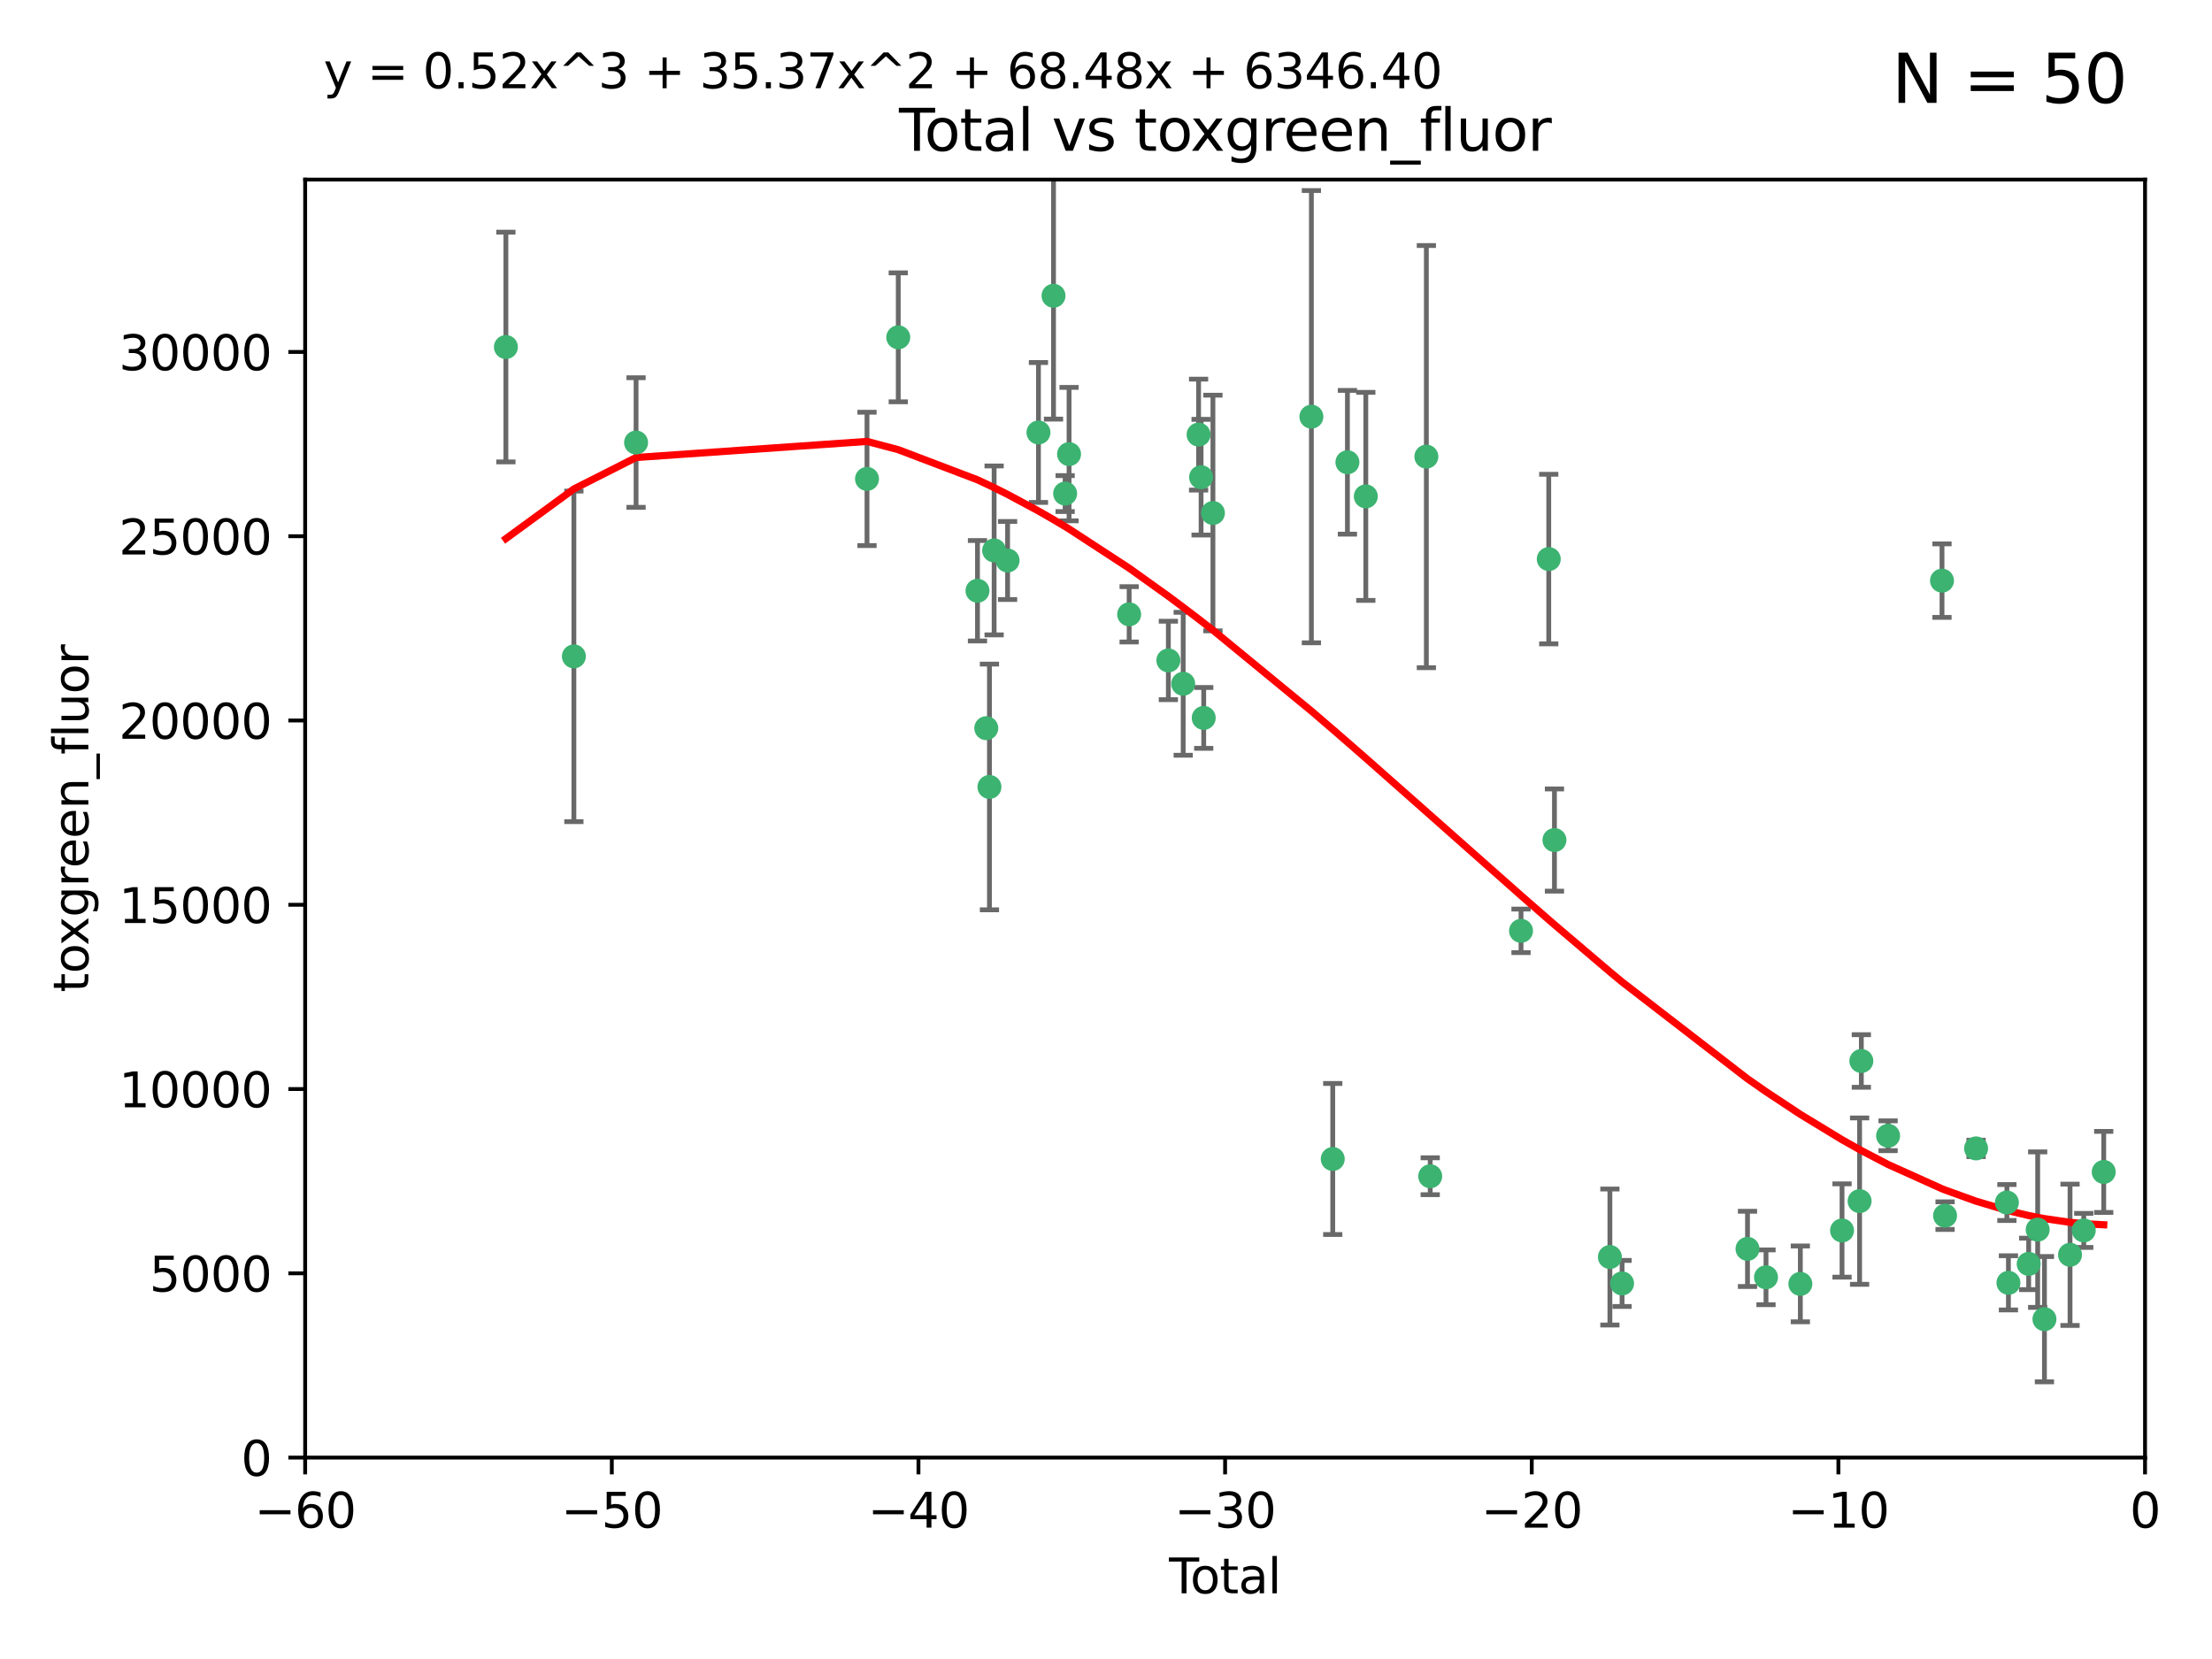 <?xml version="1.0" encoding="utf-8" standalone="no"?>
<!DOCTYPE svg PUBLIC "-//W3C//DTD SVG 1.1//EN"
  "http://www.w3.org/Graphics/SVG/1.1/DTD/svg11.dtd">
<svg xmlns:xlink="http://www.w3.org/1999/xlink" width="460.8pt" height="345.6pt" viewBox="0 0 460.8 345.6" xmlns="http://www.w3.org/2000/svg" version="1.1">
 <defs>
  <style type="text/css">*{stroke-linejoin: round; stroke-linecap: butt}</style>
 </defs>
 <g id="figure_1">
  <g id="patch_1">
   <path d="M 0 345.6 
L 460.8 345.6 
L 460.8 0 
L 0 0 
z
" style="fill: #ffffff"/>
  </g>
  <g id="axes_1">
   <g id="patch_2">
    <path d="M 63.571 303.64 
L 446.85 303.64 
L 446.85 37.411 
L 63.571 37.411 
z
" style="fill: #ffffff"/>
   </g>
   <g id="PathCollection_1">
    <defs>
     <path id="ma240c7171f" d="M 0 1.118 
C 0.297 1.118 0.581 1 0.791 0.791 
C 1 0.581 1.118 0.297 1.118 0 
C 1.118 -0.297 1 -0.581 0.791 -0.791 
C 0.581 -1 0.297 -1.118 0 -1.118 
C -0.297 -1.118 -0.581 -1 -0.791 -0.791 
C -1 -0.581 -1.118 -0.297 -1.118 0 
C -1.118 0.297 -1 0.581 -0.791 0.791 
C -0.581 1 -0.297 1.118 0 1.118 
z
" style="stroke: #3cb371"/>
    </defs>
    <g clip-path="url(#pf21a707fc8)">
     <use xlink:href="#ma240c7171f" x="105.387" y="72.294" style="fill: #3cb371; stroke: #3cb371"/>
     <use xlink:href="#ma240c7171f" x="119.551" y="136.733" style="fill: #3cb371; stroke: #3cb371"/>
     <use xlink:href="#ma240c7171f" x="132.505" y="92.187" style="fill: #3cb371; stroke: #3cb371"/>
     <use xlink:href="#ma240c7171f" x="180.613" y="99.763" style="fill: #3cb371; stroke: #3cb371"/>
     <use xlink:href="#ma240c7171f" x="187.124" y="70.271" style="fill: #3cb371; stroke: #3cb371"/>
     <use xlink:href="#ma240c7171f" x="203.628" y="123.063" style="fill: #3cb371; stroke: #3cb371"/>
     <use xlink:href="#ma240c7171f" x="205.457" y="151.693" style="fill: #3cb371; stroke: #3cb371"/>
     <use xlink:href="#ma240c7171f" x="206.12" y="163.936" style="fill: #3cb371; stroke: #3cb371"/>
     <use xlink:href="#ma240c7171f" x="207.094" y="114.664" style="fill: #3cb371; stroke: #3cb371"/>
     <use xlink:href="#ma240c7171f" x="209.899" y="116.762" style="fill: #3cb371; stroke: #3cb371"/>
     <use xlink:href="#ma240c7171f" x="216.33" y="90.091" style="fill: #3cb371; stroke: #3cb371"/>
     <use xlink:href="#ma240c7171f" x="219.467" y="61.614" style="fill: #3cb371; stroke: #3cb371"/>
     <use xlink:href="#ma240c7171f" x="221.886" y="102.821" style="fill: #3cb371; stroke: #3cb371"/>
     <use xlink:href="#ma240c7171f" x="222.705" y="94.6" style="fill: #3cb371; stroke: #3cb371"/>
     <use xlink:href="#ma240c7171f" x="235.222" y="127.973" style="fill: #3cb371; stroke: #3cb371"/>
     <use xlink:href="#ma240c7171f" x="243.389" y="137.58" style="fill: #3cb371; stroke: #3cb371"/>
     <use xlink:href="#ma240c7171f" x="246.481" y="142.442" style="fill: #3cb371; stroke: #3cb371"/>
     <use xlink:href="#ma240c7171f" x="249.689" y="90.534" style="fill: #3cb371; stroke: #3cb371"/>
     <use xlink:href="#ma240c7171f" x="250.209" y="99.407" style="fill: #3cb371; stroke: #3cb371"/>
     <use xlink:href="#ma240c7171f" x="250.755" y="149.553" style="fill: #3cb371; stroke: #3cb371"/>
     <use xlink:href="#ma240c7171f" x="252.675" y="106.867" style="fill: #3cb371; stroke: #3cb371"/>
     <use xlink:href="#ma240c7171f" x="273.187" y="86.8" style="fill: #3cb371; stroke: #3cb371"/>
     <use xlink:href="#ma240c7171f" x="277.635" y="241.437" style="fill: #3cb371; stroke: #3cb371"/>
     <use xlink:href="#ma240c7171f" x="280.693" y="96.298" style="fill: #3cb371; stroke: #3cb371"/>
     <use xlink:href="#ma240c7171f" x="284.523" y="103.401" style="fill: #3cb371; stroke: #3cb371"/>
     <use xlink:href="#ma240c7171f" x="297.137" y="95.121" style="fill: #3cb371; stroke: #3cb371"/>
     <use xlink:href="#ma240c7171f" x="297.94" y="245.034" style="fill: #3cb371; stroke: #3cb371"/>
     <use xlink:href="#ma240c7171f" x="316.858" y="193.912" style="fill: #3cb371; stroke: #3cb371"/>
     <use xlink:href="#ma240c7171f" x="322.634" y="116.464" style="fill: #3cb371; stroke: #3cb371"/>
     <use xlink:href="#ma240c7171f" x="323.821" y="174.998" style="fill: #3cb371; stroke: #3cb371"/>
     <use xlink:href="#ma240c7171f" x="335.371" y="261.86" style="fill: #3cb371; stroke: #3cb371"/>
     <use xlink:href="#ma240c7171f" x="337.906" y="267.365" style="fill: #3cb371; stroke: #3cb371"/>
     <use xlink:href="#ma240c7171f" x="364.037" y="260.163" style="fill: #3cb371; stroke: #3cb371"/>
     <use xlink:href="#ma240c7171f" x="367.891" y="266.086" style="fill: #3cb371; stroke: #3cb371"/>
     <use xlink:href="#ma240c7171f" x="375.045" y="267.457" style="fill: #3cb371; stroke: #3cb371"/>
     <use xlink:href="#ma240c7171f" x="383.73" y="256.331" style="fill: #3cb371; stroke: #3cb371"/>
     <use xlink:href="#ma240c7171f" x="387.387" y="250.216" style="fill: #3cb371; stroke: #3cb371"/>
     <use xlink:href="#ma240c7171f" x="387.751" y="221.023" style="fill: #3cb371; stroke: #3cb371"/>
     <use xlink:href="#ma240c7171f" x="393.325" y="236.599" style="fill: #3cb371; stroke: #3cb371"/>
     <use xlink:href="#ma240c7171f" x="404.555" y="120.958" style="fill: #3cb371; stroke: #3cb371"/>
     <use xlink:href="#ma240c7171f" x="405.193" y="253.241" style="fill: #3cb371; stroke: #3cb371"/>
     <use xlink:href="#ma240c7171f" x="411.653" y="239.234" style="fill: #3cb371; stroke: #3cb371"/>
     <use xlink:href="#ma240c7171f" x="418.073" y="250.509" style="fill: #3cb371; stroke: #3cb371"/>
     <use xlink:href="#ma240c7171f" x="418.393" y="267.238" style="fill: #3cb371; stroke: #3cb371"/>
     <use xlink:href="#ma240c7171f" x="422.61" y="263.294" style="fill: #3cb371; stroke: #3cb371"/>
     <use xlink:href="#ma240c7171f" x="424.486" y="256.155" style="fill: #3cb371; stroke: #3cb371"/>
     <use xlink:href="#ma240c7171f" x="425.895" y="274.808" style="fill: #3cb371; stroke: #3cb371"/>
     <use xlink:href="#ma240c7171f" x="431.226" y="261.393" style="fill: #3cb371; stroke: #3cb371"/>
     <use xlink:href="#ma240c7171f" x="434.085" y="256.316" style="fill: #3cb371; stroke: #3cb371"/>
     <use xlink:href="#ma240c7171f" x="438.245" y="244.135" style="fill: #3cb371; stroke: #3cb371"/>
    </g>
   </g>
   <g id="matplotlib.axis_1">
    <g id="xtick_1">
     <g id="line2d_1">
      <defs>
       <path id="m9dbf750924" d="M 0 0 
L 0 3.5 
" style="stroke: #000000; stroke-width: 0.8"/>
      </defs>
      <g>
       <use xlink:href="#m9dbf750924" x="63.571" y="303.64" style="stroke: #000000; stroke-width: 0.8"/>
      </g>
     </g>
     <g id="text_1">
      <!-- −60 -->
      <g transform="translate(53.019 318.238)scale(0.1 -0.1)">
       <defs>
        <path id="DejaVuSans-2212" d="M 678 2272 
L 4684 2272 
L 4684 1741 
L 678 1741 
L 678 2272 
z
" transform="scale(0.016)"/>
        <path id="DejaVuSans-36" d="M 2113 2584 
Q 1688 2584 1439 2293 
Q 1191 2003 1191 1497 
Q 1191 994 1439 701 
Q 1688 409 2113 409 
Q 2538 409 2786 701 
Q 3034 994 3034 1497 
Q 3034 2003 2786 2293 
Q 2538 2584 2113 2584 
z
M 3366 4563 
L 3366 3988 
Q 3128 4100 2886 4159 
Q 2644 4219 2406 4219 
Q 1781 4219 1451 3797 
Q 1122 3375 1075 2522 
Q 1259 2794 1537 2939 
Q 1816 3084 2150 3084 
Q 2853 3084 3261 2657 
Q 3669 2231 3669 1497 
Q 3669 778 3244 343 
Q 2819 -91 2113 -91 
Q 1303 -91 875 529 
Q 447 1150 447 2328 
Q 447 3434 972 4092 
Q 1497 4750 2381 4750 
Q 2619 4750 2861 4703 
Q 3103 4656 3366 4563 
z
" transform="scale(0.016)"/>
        <path id="DejaVuSans-30" d="M 2034 4250 
Q 1547 4250 1301 3770 
Q 1056 3291 1056 2328 
Q 1056 1369 1301 889 
Q 1547 409 2034 409 
Q 2525 409 2770 889 
Q 3016 1369 3016 2328 
Q 3016 3291 2770 3770 
Q 2525 4250 2034 4250 
z
M 2034 4750 
Q 2819 4750 3233 4129 
Q 3647 3509 3647 2328 
Q 3647 1150 3233 529 
Q 2819 -91 2034 -91 
Q 1250 -91 836 529 
Q 422 1150 422 2328 
Q 422 3509 836 4129 
Q 1250 4750 2034 4750 
z
" transform="scale(0.016)"/>
       </defs>
       <use xlink:href="#DejaVuSans-2212"/>
       <use xlink:href="#DejaVuSans-36" x="83.789"/>
       <use xlink:href="#DejaVuSans-30" x="147.412"/>
      </g>
     </g>
    </g>
    <g id="xtick_2">
     <g id="line2d_2">
      <g>
       <use xlink:href="#m9dbf750924" x="127.451" y="303.64" style="stroke: #000000; stroke-width: 0.8"/>
      </g>
     </g>
     <g id="text_2">
      <!-- −50 -->
      <g transform="translate(116.899 318.238)scale(0.1 -0.1)">
       <defs>
        <path id="DejaVuSans-35" d="M 691 4666 
L 3169 4666 
L 3169 4134 
L 1269 4134 
L 1269 2991 
Q 1406 3038 1543 3061 
Q 1681 3084 1819 3084 
Q 2600 3084 3056 2656 
Q 3513 2228 3513 1497 
Q 3513 744 3044 326 
Q 2575 -91 1722 -91 
Q 1428 -91 1123 -41 
Q 819 9 494 109 
L 494 744 
Q 775 591 1075 516 
Q 1375 441 1709 441 
Q 2250 441 2565 725 
Q 2881 1009 2881 1497 
Q 2881 1984 2565 2268 
Q 2250 2553 1709 2553 
Q 1456 2553 1204 2497 
Q 953 2441 691 2322 
L 691 4666 
z
" transform="scale(0.016)"/>
       </defs>
       <use xlink:href="#DejaVuSans-2212"/>
       <use xlink:href="#DejaVuSans-35" x="83.789"/>
       <use xlink:href="#DejaVuSans-30" x="147.412"/>
      </g>
     </g>
    </g>
    <g id="xtick_3">
     <g id="line2d_3">
      <g>
       <use xlink:href="#m9dbf750924" x="191.331" y="303.64" style="stroke: #000000; stroke-width: 0.8"/>
      </g>
     </g>
     <g id="text_3">
      <!-- −40 -->
      <g transform="translate(180.778 318.238)scale(0.1 -0.1)">
       <defs>
        <path id="DejaVuSans-34" d="M 2419 4116 
L 825 1625 
L 2419 1625 
L 2419 4116 
z
M 2253 4666 
L 3047 4666 
L 3047 1625 
L 3713 1625 
L 3713 1100 
L 3047 1100 
L 3047 0 
L 2419 0 
L 2419 1100 
L 313 1100 
L 313 1709 
L 2253 4666 
z
" transform="scale(0.016)"/>
       </defs>
       <use xlink:href="#DejaVuSans-2212"/>
       <use xlink:href="#DejaVuSans-34" x="83.789"/>
       <use xlink:href="#DejaVuSans-30" x="147.412"/>
      </g>
     </g>
    </g>
    <g id="xtick_4">
     <g id="line2d_4">
      <g>
       <use xlink:href="#m9dbf750924" x="255.211" y="303.64" style="stroke: #000000; stroke-width: 0.8"/>
      </g>
     </g>
     <g id="text_4">
      <!-- −30 -->
      <g transform="translate(244.658 318.238)scale(0.1 -0.1)">
       <defs>
        <path id="DejaVuSans-33" d="M 2597 2516 
Q 3050 2419 3304 2112 
Q 3559 1806 3559 1356 
Q 3559 666 3084 287 
Q 2609 -91 1734 -91 
Q 1441 -91 1130 -33 
Q 819 25 488 141 
L 488 750 
Q 750 597 1062 519 
Q 1375 441 1716 441 
Q 2309 441 2620 675 
Q 2931 909 2931 1356 
Q 2931 1769 2642 2001 
Q 2353 2234 1838 2234 
L 1294 2234 
L 1294 2753 
L 1863 2753 
Q 2328 2753 2575 2939 
Q 2822 3125 2822 3475 
Q 2822 3834 2567 4026 
Q 2313 4219 1838 4219 
Q 1578 4219 1281 4162 
Q 984 4106 628 3988 
L 628 4550 
Q 988 4650 1302 4700 
Q 1616 4750 1894 4750 
Q 2613 4750 3031 4423 
Q 3450 4097 3450 3541 
Q 3450 3153 3228 2886 
Q 3006 2619 2597 2516 
z
" transform="scale(0.016)"/>
       </defs>
       <use xlink:href="#DejaVuSans-2212"/>
       <use xlink:href="#DejaVuSans-33" x="83.789"/>
       <use xlink:href="#DejaVuSans-30" x="147.412"/>
      </g>
     </g>
    </g>
    <g id="xtick_5">
     <g id="line2d_5">
      <g>
       <use xlink:href="#m9dbf750924" x="319.09" y="303.64" style="stroke: #000000; stroke-width: 0.8"/>
      </g>
     </g>
     <g id="text_5">
      <!-- −20 -->
      <g transform="translate(308.538 318.238)scale(0.1 -0.1)">
       <defs>
        <path id="DejaVuSans-32" d="M 1228 531 
L 3431 531 
L 3431 0 
L 469 0 
L 469 531 
Q 828 903 1448 1529 
Q 2069 2156 2228 2338 
Q 2531 2678 2651 2914 
Q 2772 3150 2772 3378 
Q 2772 3750 2511 3984 
Q 2250 4219 1831 4219 
Q 1534 4219 1204 4116 
Q 875 4013 500 3803 
L 500 4441 
Q 881 4594 1212 4672 
Q 1544 4750 1819 4750 
Q 2544 4750 2975 4387 
Q 3406 4025 3406 3419 
Q 3406 3131 3298 2873 
Q 3191 2616 2906 2266 
Q 2828 2175 2409 1742 
Q 1991 1309 1228 531 
z
" transform="scale(0.016)"/>
       </defs>
       <use xlink:href="#DejaVuSans-2212"/>
       <use xlink:href="#DejaVuSans-32" x="83.789"/>
       <use xlink:href="#DejaVuSans-30" x="147.412"/>
      </g>
     </g>
    </g>
    <g id="xtick_6">
     <g id="line2d_6">
      <g>
       <use xlink:href="#m9dbf750924" x="382.97" y="303.64" style="stroke: #000000; stroke-width: 0.8"/>
      </g>
     </g>
     <g id="text_6">
      <!-- −10 -->
      <g transform="translate(372.418 318.238)scale(0.1 -0.1)">
       <defs>
        <path id="DejaVuSans-31" d="M 794 531 
L 1825 531 
L 1825 4091 
L 703 3866 
L 703 4441 
L 1819 4666 
L 2450 4666 
L 2450 531 
L 3481 531 
L 3481 0 
L 794 0 
L 794 531 
z
" transform="scale(0.016)"/>
       </defs>
       <use xlink:href="#DejaVuSans-2212"/>
       <use xlink:href="#DejaVuSans-31" x="83.789"/>
       <use xlink:href="#DejaVuSans-30" x="147.412"/>
      </g>
     </g>
    </g>
    <g id="xtick_7">
     <g id="line2d_7">
      <g>
       <use xlink:href="#m9dbf750924" x="446.85" y="303.64" style="stroke: #000000; stroke-width: 0.8"/>
      </g>
     </g>
     <g id="text_7">
      <!-- 0 -->
      <g transform="translate(443.669 318.238)scale(0.1 -0.1)">
       <use xlink:href="#DejaVuSans-30"/>
      </g>
     </g>
    </g>
    <g id="text_8">
     <!-- Total -->
     <g transform="translate(243.534 331.917)scale(0.1 -0.1)">
      <defs>
       <path id="DejaVuSans-54" d="M -19 4666 
L 3928 4666 
L 3928 4134 
L 2272 4134 
L 2272 0 
L 1638 0 
L 1638 4134 
L -19 4134 
L -19 4666 
z
" transform="scale(0.016)"/>
       <path id="DejaVuSans-6f" d="M 1959 3097 
Q 1497 3097 1228 2736 
Q 959 2375 959 1747 
Q 959 1119 1226 758 
Q 1494 397 1959 397 
Q 2419 397 2687 759 
Q 2956 1122 2956 1747 
Q 2956 2369 2687 2733 
Q 2419 3097 1959 3097 
z
M 1959 3584 
Q 2709 3584 3137 3096 
Q 3566 2609 3566 1747 
Q 3566 888 3137 398 
Q 2709 -91 1959 -91 
Q 1206 -91 779 398 
Q 353 888 353 1747 
Q 353 2609 779 3096 
Q 1206 3584 1959 3584 
z
" transform="scale(0.016)"/>
       <path id="DejaVuSans-74" d="M 1172 4494 
L 1172 3500 
L 2356 3500 
L 2356 3053 
L 1172 3053 
L 1172 1153 
Q 1172 725 1289 603 
Q 1406 481 1766 481 
L 2356 481 
L 2356 0 
L 1766 0 
Q 1100 0 847 248 
Q 594 497 594 1153 
L 594 3053 
L 172 3053 
L 172 3500 
L 594 3500 
L 594 4494 
L 1172 4494 
z
" transform="scale(0.016)"/>
       <path id="DejaVuSans-61" d="M 2194 1759 
Q 1497 1759 1228 1600 
Q 959 1441 959 1056 
Q 959 750 1161 570 
Q 1363 391 1709 391 
Q 2188 391 2477 730 
Q 2766 1069 2766 1631 
L 2766 1759 
L 2194 1759 
z
M 3341 1997 
L 3341 0 
L 2766 0 
L 2766 531 
Q 2569 213 2275 61 
Q 1981 -91 1556 -91 
Q 1019 -91 701 211 
Q 384 513 384 1019 
Q 384 1609 779 1909 
Q 1175 2209 1959 2209 
L 2766 2209 
L 2766 2266 
Q 2766 2663 2505 2880 
Q 2244 3097 1772 3097 
Q 1472 3097 1187 3025 
Q 903 2953 641 2809 
L 641 3341 
Q 956 3463 1253 3523 
Q 1550 3584 1831 3584 
Q 2591 3584 2966 3190 
Q 3341 2797 3341 1997 
z
" transform="scale(0.016)"/>
       <path id="DejaVuSans-6c" d="M 603 4863 
L 1178 4863 
L 1178 0 
L 603 0 
L 603 4863 
z
" transform="scale(0.016)"/>
      </defs>
      <use xlink:href="#DejaVuSans-54"/>
      <use xlink:href="#DejaVuSans-6f" x="44.084"/>
      <use xlink:href="#DejaVuSans-74" x="105.266"/>
      <use xlink:href="#DejaVuSans-61" x="144.475"/>
      <use xlink:href="#DejaVuSans-6c" x="205.754"/>
     </g>
    </g>
   </g>
   <g id="matplotlib.axis_2">
    <g id="ytick_1">
     <g id="line2d_8">
      <defs>
       <path id="m687d7bcb1b" d="M 0 0 
L -3.5 0 
" style="stroke: #000000; stroke-width: 0.8"/>
      </defs>
      <g>
       <use xlink:href="#m687d7bcb1b" x="63.571" y="303.64" style="stroke: #000000; stroke-width: 0.8"/>
      </g>
     </g>
     <g id="text_9">
      <!-- 0 -->
      <g transform="translate(50.209 307.439)scale(0.1 -0.1)">
       <use xlink:href="#DejaVuSans-30"/>
      </g>
     </g>
    </g>
    <g id="ytick_2">
     <g id="line2d_9">
      <g>
       <use xlink:href="#m687d7bcb1b" x="63.571" y="265.253" style="stroke: #000000; stroke-width: 0.8"/>
      </g>
     </g>
     <g id="text_10">
      <!-- 5000 -->
      <g transform="translate(31.121 269.052)scale(0.1 -0.1)">
       <use xlink:href="#DejaVuSans-35"/>
       <use xlink:href="#DejaVuSans-30" x="63.623"/>
       <use xlink:href="#DejaVuSans-30" x="127.246"/>
       <use xlink:href="#DejaVuSans-30" x="190.869"/>
      </g>
     </g>
    </g>
    <g id="ytick_3">
     <g id="line2d_10">
      <g>
       <use xlink:href="#m687d7bcb1b" x="63.571" y="226.866" style="stroke: #000000; stroke-width: 0.8"/>
      </g>
     </g>
     <g id="text_11">
      <!-- 10000 -->
      <g transform="translate(24.759 230.665)scale(0.1 -0.1)">
       <use xlink:href="#DejaVuSans-31"/>
       <use xlink:href="#DejaVuSans-30" x="63.623"/>
       <use xlink:href="#DejaVuSans-30" x="127.246"/>
       <use xlink:href="#DejaVuSans-30" x="190.869"/>
       <use xlink:href="#DejaVuSans-30" x="254.492"/>
      </g>
     </g>
    </g>
    <g id="ytick_4">
     <g id="line2d_11">
      <g>
       <use xlink:href="#m687d7bcb1b" x="63.571" y="188.479" style="stroke: #000000; stroke-width: 0.8"/>
      </g>
     </g>
     <g id="text_12">
      <!-- 15000 -->
      <g transform="translate(24.759 192.278)scale(0.1 -0.1)">
       <use xlink:href="#DejaVuSans-31"/>
       <use xlink:href="#DejaVuSans-35" x="63.623"/>
       <use xlink:href="#DejaVuSans-30" x="127.246"/>
       <use xlink:href="#DejaVuSans-30" x="190.869"/>
       <use xlink:href="#DejaVuSans-30" x="254.492"/>
      </g>
     </g>
    </g>
    <g id="ytick_5">
     <g id="line2d_12">
      <g>
       <use xlink:href="#m687d7bcb1b" x="63.571" y="150.092" style="stroke: #000000; stroke-width: 0.8"/>
      </g>
     </g>
     <g id="text_13">
      <!-- 20000 -->
      <g transform="translate(24.759 153.891)scale(0.1 -0.1)">
       <use xlink:href="#DejaVuSans-32"/>
       <use xlink:href="#DejaVuSans-30" x="63.623"/>
       <use xlink:href="#DejaVuSans-30" x="127.246"/>
       <use xlink:href="#DejaVuSans-30" x="190.869"/>
       <use xlink:href="#DejaVuSans-30" x="254.492"/>
      </g>
     </g>
    </g>
    <g id="ytick_6">
     <g id="line2d_13">
      <g>
       <use xlink:href="#m687d7bcb1b" x="63.571" y="111.705" style="stroke: #000000; stroke-width: 0.8"/>
      </g>
     </g>
     <g id="text_14">
      <!-- 25000 -->
      <g transform="translate(24.759 115.504)scale(0.1 -0.1)">
       <use xlink:href="#DejaVuSans-32"/>
       <use xlink:href="#DejaVuSans-35" x="63.623"/>
       <use xlink:href="#DejaVuSans-30" x="127.246"/>
       <use xlink:href="#DejaVuSans-30" x="190.869"/>
       <use xlink:href="#DejaVuSans-30" x="254.492"/>
      </g>
     </g>
    </g>
    <g id="ytick_7">
     <g id="line2d_14">
      <g>
       <use xlink:href="#m687d7bcb1b" x="63.571" y="73.317" style="stroke: #000000; stroke-width: 0.8"/>
      </g>
     </g>
     <g id="text_15">
      <!-- 30000 -->
      <g transform="translate(24.759 77.117)scale(0.1 -0.1)">
       <use xlink:href="#DejaVuSans-33"/>
       <use xlink:href="#DejaVuSans-30" x="63.623"/>
       <use xlink:href="#DejaVuSans-30" x="127.246"/>
       <use xlink:href="#DejaVuSans-30" x="190.869"/>
       <use xlink:href="#DejaVuSans-30" x="254.492"/>
      </g>
     </g>
    </g>
    <g id="text_16">
     <!-- toxgreen_fluor -->
     <g transform="translate(18.401 206.72)rotate(-90)scale(0.1 -0.1)">
      <defs>
       <path id="DejaVuSans-78" d="M 3513 3500 
L 2247 1797 
L 3578 0 
L 2900 0 
L 1881 1375 
L 863 0 
L 184 0 
L 1544 1831 
L 300 3500 
L 978 3500 
L 1906 2253 
L 2834 3500 
L 3513 3500 
z
" transform="scale(0.016)"/>
       <path id="DejaVuSans-67" d="M 2906 1791 
Q 2906 2416 2648 2759 
Q 2391 3103 1925 3103 
Q 1463 3103 1205 2759 
Q 947 2416 947 1791 
Q 947 1169 1205 825 
Q 1463 481 1925 481 
Q 2391 481 2648 825 
Q 2906 1169 2906 1791 
z
M 3481 434 
Q 3481 -459 3084 -895 
Q 2688 -1331 1869 -1331 
Q 1566 -1331 1297 -1286 
Q 1028 -1241 775 -1147 
L 775 -588 
Q 1028 -725 1275 -790 
Q 1522 -856 1778 -856 
Q 2344 -856 2625 -561 
Q 2906 -266 2906 331 
L 2906 616 
Q 2728 306 2450 153 
Q 2172 0 1784 0 
Q 1141 0 747 490 
Q 353 981 353 1791 
Q 353 2603 747 3093 
Q 1141 3584 1784 3584 
Q 2172 3584 2450 3431 
Q 2728 3278 2906 2969 
L 2906 3500 
L 3481 3500 
L 3481 434 
z
" transform="scale(0.016)"/>
       <path id="DejaVuSans-72" d="M 2631 2963 
Q 2534 3019 2420 3045 
Q 2306 3072 2169 3072 
Q 1681 3072 1420 2755 
Q 1159 2438 1159 1844 
L 1159 0 
L 581 0 
L 581 3500 
L 1159 3500 
L 1159 2956 
Q 1341 3275 1631 3429 
Q 1922 3584 2338 3584 
Q 2397 3584 2469 3576 
Q 2541 3569 2628 3553 
L 2631 2963 
z
" transform="scale(0.016)"/>
       <path id="DejaVuSans-65" d="M 3597 1894 
L 3597 1613 
L 953 1613 
Q 991 1019 1311 708 
Q 1631 397 2203 397 
Q 2534 397 2845 478 
Q 3156 559 3463 722 
L 3463 178 
Q 3153 47 2828 -22 
Q 2503 -91 2169 -91 
Q 1331 -91 842 396 
Q 353 884 353 1716 
Q 353 2575 817 3079 
Q 1281 3584 2069 3584 
Q 2775 3584 3186 3129 
Q 3597 2675 3597 1894 
z
M 3022 2063 
Q 3016 2534 2758 2815 
Q 2500 3097 2075 3097 
Q 1594 3097 1305 2825 
Q 1016 2553 972 2059 
L 3022 2063 
z
" transform="scale(0.016)"/>
       <path id="DejaVuSans-6e" d="M 3513 2113 
L 3513 0 
L 2938 0 
L 2938 2094 
Q 2938 2591 2744 2837 
Q 2550 3084 2163 3084 
Q 1697 3084 1428 2787 
Q 1159 2491 1159 1978 
L 1159 0 
L 581 0 
L 581 3500 
L 1159 3500 
L 1159 2956 
Q 1366 3272 1645 3428 
Q 1925 3584 2291 3584 
Q 2894 3584 3203 3211 
Q 3513 2838 3513 2113 
z
" transform="scale(0.016)"/>
       <path id="DejaVuSans-5f" d="M 3263 -1063 
L 3263 -1509 
L -63 -1509 
L -63 -1063 
L 3263 -1063 
z
" transform="scale(0.016)"/>
       <path id="DejaVuSans-66" d="M 2375 4863 
L 2375 4384 
L 1825 4384 
Q 1516 4384 1395 4259 
Q 1275 4134 1275 3809 
L 1275 3500 
L 2222 3500 
L 2222 3053 
L 1275 3053 
L 1275 0 
L 697 0 
L 697 3053 
L 147 3053 
L 147 3500 
L 697 3500 
L 697 3744 
Q 697 4328 969 4595 
Q 1241 4863 1831 4863 
L 2375 4863 
z
" transform="scale(0.016)"/>
       <path id="DejaVuSans-75" d="M 544 1381 
L 544 3500 
L 1119 3500 
L 1119 1403 
Q 1119 906 1312 657 
Q 1506 409 1894 409 
Q 2359 409 2629 706 
Q 2900 1003 2900 1516 
L 2900 3500 
L 3475 3500 
L 3475 0 
L 2900 0 
L 2900 538 
Q 2691 219 2414 64 
Q 2138 -91 1772 -91 
Q 1169 -91 856 284 
Q 544 659 544 1381 
z
M 1991 3584 
L 1991 3584 
z
" transform="scale(0.016)"/>
      </defs>
      <use xlink:href="#DejaVuSans-74"/>
      <use xlink:href="#DejaVuSans-6f" x="39.209"/>
      <use xlink:href="#DejaVuSans-78" x="97.266"/>
      <use xlink:href="#DejaVuSans-67" x="156.445"/>
      <use xlink:href="#DejaVuSans-72" x="219.922"/>
      <use xlink:href="#DejaVuSans-65" x="258.785"/>
      <use xlink:href="#DejaVuSans-65" x="320.309"/>
      <use xlink:href="#DejaVuSans-6e" x="381.832"/>
      <use xlink:href="#DejaVuSans-5f" x="445.211"/>
      <use xlink:href="#DejaVuSans-66" x="495.211"/>
      <use xlink:href="#DejaVuSans-6c" x="530.416"/>
      <use xlink:href="#DejaVuSans-75" x="558.199"/>
      <use xlink:href="#DejaVuSans-6f" x="621.578"/>
      <use xlink:href="#DejaVuSans-72" x="682.76"/>
     </g>
    </g>
   </g>
   <g id="LineCollection_1">
    <path d="M 105.387 96.224 
L 105.387 48.364 
" clip-path="url(#pf21a707fc8)" style="fill: none; stroke: #696969"/>
    <path d="M 119.551 171.165 
L 119.551 102.302 
" clip-path="url(#pf21a707fc8)" style="fill: none; stroke: #696969"/>
    <path d="M 132.505 105.69 
L 132.505 78.685 
" clip-path="url(#pf21a707fc8)" style="fill: none; stroke: #696969"/>
    <path d="M 180.613 113.651 
L 180.613 85.875 
" clip-path="url(#pf21a707fc8)" style="fill: none; stroke: #696969"/>
    <path d="M 187.124 83.696 
L 187.124 56.846 
" clip-path="url(#pf21a707fc8)" style="fill: none; stroke: #696969"/>
    <path d="M 203.628 133.529 
L 203.628 112.598 
" clip-path="url(#pf21a707fc8)" style="fill: none; stroke: #696969"/>
    <path d="M 205.457 152.217 
L 205.457 151.168 
" clip-path="url(#pf21a707fc8)" style="fill: none; stroke: #696969"/>
    <path d="M 206.12 189.529 
L 206.12 138.343 
" clip-path="url(#pf21a707fc8)" style="fill: none; stroke: #696969"/>
    <path d="M 207.094 132.255 
L 207.094 97.072 
" clip-path="url(#pf21a707fc8)" style="fill: none; stroke: #696969"/>
    <path d="M 209.899 124.89 
L 209.899 108.635 
" clip-path="url(#pf21a707fc8)" style="fill: none; stroke: #696969"/>
    <path d="M 216.33 104.662 
L 216.33 75.52 
" clip-path="url(#pf21a707fc8)" style="fill: none; stroke: #696969"/>
    <path d="M 219.467 87.306 
L 219.467 35.922 
" clip-path="url(#pf21a707fc8)" style="fill: none; stroke: #696969"/>
    <path d="M 221.886 106.565 
L 221.886 99.077 
" clip-path="url(#pf21a707fc8)" style="fill: none; stroke: #696969"/>
    <path d="M 222.705 108.495 
L 222.705 80.704 
" clip-path="url(#pf21a707fc8)" style="fill: none; stroke: #696969"/>
    <path d="M 235.222 133.734 
L 235.222 122.212 
" clip-path="url(#pf21a707fc8)" style="fill: none; stroke: #696969"/>
    <path d="M 243.389 145.75 
L 243.389 129.411 
" clip-path="url(#pf21a707fc8)" style="fill: none; stroke: #696969"/>
    <path d="M 246.481 157.326 
L 246.481 127.559 
" clip-path="url(#pf21a707fc8)" style="fill: none; stroke: #696969"/>
    <path d="M 249.689 102.091 
L 249.689 78.978 
" clip-path="url(#pf21a707fc8)" style="fill: none; stroke: #696969"/>
    <path d="M 250.209 111.46 
L 250.209 87.355 
" clip-path="url(#pf21a707fc8)" style="fill: none; stroke: #696969"/>
    <path d="M 250.755 155.89 
L 250.755 143.216 
" clip-path="url(#pf21a707fc8)" style="fill: none; stroke: #696969"/>
    <path d="M 252.675 131.412 
L 252.675 82.321 
" clip-path="url(#pf21a707fc8)" style="fill: none; stroke: #696969"/>
    <path d="M 273.187 133.906 
L 273.187 39.694 
" clip-path="url(#pf21a707fc8)" style="fill: none; stroke: #696969"/>
    <path d="M 277.635 257.169 
L 277.635 225.706 
" clip-path="url(#pf21a707fc8)" style="fill: none; stroke: #696969"/>
    <path d="M 280.693 111.272 
L 280.693 81.324 
" clip-path="url(#pf21a707fc8)" style="fill: none; stroke: #696969"/>
    <path d="M 284.523 125.071 
L 284.523 81.732 
" clip-path="url(#pf21a707fc8)" style="fill: none; stroke: #696969"/>
    <path d="M 297.137 139.091 
L 297.137 51.151 
" clip-path="url(#pf21a707fc8)" style="fill: none; stroke: #696969"/>
    <path d="M 297.94 248.879 
L 297.94 241.19 
" clip-path="url(#pf21a707fc8)" style="fill: none; stroke: #696969"/>
    <path d="M 316.858 198.445 
L 316.858 189.38 
" clip-path="url(#pf21a707fc8)" style="fill: none; stroke: #696969"/>
    <path d="M 322.634 134.122 
L 322.634 98.805 
" clip-path="url(#pf21a707fc8)" style="fill: none; stroke: #696969"/>
    <path d="M 323.821 185.644 
L 323.821 164.352 
" clip-path="url(#pf21a707fc8)" style="fill: none; stroke: #696969"/>
    <path d="M 335.371 276.024 
L 335.371 247.696 
" clip-path="url(#pf21a707fc8)" style="fill: none; stroke: #696969"/>
    <path d="M 337.906 272.161 
L 337.906 262.568 
" clip-path="url(#pf21a707fc8)" style="fill: none; stroke: #696969"/>
    <path d="M 364.037 268.001 
L 364.037 252.325 
" clip-path="url(#pf21a707fc8)" style="fill: none; stroke: #696969"/>
    <path d="M 367.891 271.795 
L 367.891 260.376 
" clip-path="url(#pf21a707fc8)" style="fill: none; stroke: #696969"/>
    <path d="M 375.045 275.356 
L 375.045 259.558 
" clip-path="url(#pf21a707fc8)" style="fill: none; stroke: #696969"/>
    <path d="M 383.73 266.051 
L 383.73 246.611 
" clip-path="url(#pf21a707fc8)" style="fill: none; stroke: #696969"/>
    <path d="M 387.387 267.545 
L 387.387 232.888 
" clip-path="url(#pf21a707fc8)" style="fill: none; stroke: #696969"/>
    <path d="M 387.751 226.502 
L 387.751 215.543 
" clip-path="url(#pf21a707fc8)" style="fill: none; stroke: #696969"/>
    <path d="M 393.325 239.704 
L 393.325 233.493 
" clip-path="url(#pf21a707fc8)" style="fill: none; stroke: #696969"/>
    <path d="M 404.555 128.612 
L 404.555 113.304 
" clip-path="url(#pf21a707fc8)" style="fill: none; stroke: #696969"/>
    <path d="M 405.193 256.118 
L 405.193 250.365 
" clip-path="url(#pf21a707fc8)" style="fill: none; stroke: #696969"/>
    <path d="M 411.653 240.949 
L 411.653 237.518 
" clip-path="url(#pf21a707fc8)" style="fill: none; stroke: #696969"/>
    <path d="M 418.073 254.253 
L 418.073 246.765 
" clip-path="url(#pf21a707fc8)" style="fill: none; stroke: #696969"/>
    <path d="M 418.393 272.884 
L 418.393 261.591 
" clip-path="url(#pf21a707fc8)" style="fill: none; stroke: #696969"/>
    <path d="M 422.61 268.654 
L 422.61 257.933 
" clip-path="url(#pf21a707fc8)" style="fill: none; stroke: #696969"/>
    <path d="M 424.486 272.35 
L 424.486 239.959 
" clip-path="url(#pf21a707fc8)" style="fill: none; stroke: #696969"/>
    <path d="M 425.895 287.858 
L 425.895 261.759 
" clip-path="url(#pf21a707fc8)" style="fill: none; stroke: #696969"/>
    <path d="M 431.226 276.115 
L 431.226 246.672 
" clip-path="url(#pf21a707fc8)" style="fill: none; stroke: #696969"/>
    <path d="M 434.085 259.862 
L 434.085 252.77 
" clip-path="url(#pf21a707fc8)" style="fill: none; stroke: #696969"/>
    <path d="M 438.245 252.577 
L 438.245 235.693 
" clip-path="url(#pf21a707fc8)" style="fill: none; stroke: #696969"/>
   </g>
   <g id="line2d_15">
    <defs>
     <path id="m5af7d8e951" d="M 2 0 
L -2 -0 
" style="stroke: #696969"/>
    </defs>
    <g clip-path="url(#pf21a707fc8)">
     <use xlink:href="#m5af7d8e951" x="105.387" y="96.224" style="fill: #696969; stroke: #696969"/>
     <use xlink:href="#m5af7d8e951" x="119.551" y="171.165" style="fill: #696969; stroke: #696969"/>
     <use xlink:href="#m5af7d8e951" x="132.505" y="105.69" style="fill: #696969; stroke: #696969"/>
     <use xlink:href="#m5af7d8e951" x="180.613" y="113.651" style="fill: #696969; stroke: #696969"/>
     <use xlink:href="#m5af7d8e951" x="187.124" y="83.696" style="fill: #696969; stroke: #696969"/>
     <use xlink:href="#m5af7d8e951" x="203.628" y="133.529" style="fill: #696969; stroke: #696969"/>
     <use xlink:href="#m5af7d8e951" x="205.457" y="152.217" style="fill: #696969; stroke: #696969"/>
     <use xlink:href="#m5af7d8e951" x="206.12" y="189.529" style="fill: #696969; stroke: #696969"/>
     <use xlink:href="#m5af7d8e951" x="207.094" y="132.255" style="fill: #696969; stroke: #696969"/>
     <use xlink:href="#m5af7d8e951" x="209.899" y="124.89" style="fill: #696969; stroke: #696969"/>
     <use xlink:href="#m5af7d8e951" x="216.33" y="104.662" style="fill: #696969; stroke: #696969"/>
     <use xlink:href="#m5af7d8e951" x="219.467" y="87.306" style="fill: #696969; stroke: #696969"/>
     <use xlink:href="#m5af7d8e951" x="221.886" y="106.565" style="fill: #696969; stroke: #696969"/>
     <use xlink:href="#m5af7d8e951" x="222.705" y="108.495" style="fill: #696969; stroke: #696969"/>
     <use xlink:href="#m5af7d8e951" x="235.222" y="133.734" style="fill: #696969; stroke: #696969"/>
     <use xlink:href="#m5af7d8e951" x="243.389" y="145.75" style="fill: #696969; stroke: #696969"/>
     <use xlink:href="#m5af7d8e951" x="246.481" y="157.326" style="fill: #696969; stroke: #696969"/>
     <use xlink:href="#m5af7d8e951" x="249.689" y="102.091" style="fill: #696969; stroke: #696969"/>
     <use xlink:href="#m5af7d8e951" x="250.209" y="111.46" style="fill: #696969; stroke: #696969"/>
     <use xlink:href="#m5af7d8e951" x="250.755" y="155.89" style="fill: #696969; stroke: #696969"/>
     <use xlink:href="#m5af7d8e951" x="252.675" y="131.412" style="fill: #696969; stroke: #696969"/>
     <use xlink:href="#m5af7d8e951" x="273.187" y="133.906" style="fill: #696969; stroke: #696969"/>
     <use xlink:href="#m5af7d8e951" x="277.635" y="257.169" style="fill: #696969; stroke: #696969"/>
     <use xlink:href="#m5af7d8e951" x="280.693" y="111.272" style="fill: #696969; stroke: #696969"/>
     <use xlink:href="#m5af7d8e951" x="284.523" y="125.071" style="fill: #696969; stroke: #696969"/>
     <use xlink:href="#m5af7d8e951" x="297.137" y="139.091" style="fill: #696969; stroke: #696969"/>
     <use xlink:href="#m5af7d8e951" x="297.94" y="248.879" style="fill: #696969; stroke: #696969"/>
     <use xlink:href="#m5af7d8e951" x="316.858" y="198.445" style="fill: #696969; stroke: #696969"/>
     <use xlink:href="#m5af7d8e951" x="322.634" y="134.122" style="fill: #696969; stroke: #696969"/>
     <use xlink:href="#m5af7d8e951" x="323.821" y="185.644" style="fill: #696969; stroke: #696969"/>
     <use xlink:href="#m5af7d8e951" x="335.371" y="276.024" style="fill: #696969; stroke: #696969"/>
     <use xlink:href="#m5af7d8e951" x="337.906" y="272.161" style="fill: #696969; stroke: #696969"/>
     <use xlink:href="#m5af7d8e951" x="364.037" y="268.001" style="fill: #696969; stroke: #696969"/>
     <use xlink:href="#m5af7d8e951" x="367.891" y="271.795" style="fill: #696969; stroke: #696969"/>
     <use xlink:href="#m5af7d8e951" x="375.045" y="275.356" style="fill: #696969; stroke: #696969"/>
     <use xlink:href="#m5af7d8e951" x="383.73" y="266.051" style="fill: #696969; stroke: #696969"/>
     <use xlink:href="#m5af7d8e951" x="387.387" y="267.545" style="fill: #696969; stroke: #696969"/>
     <use xlink:href="#m5af7d8e951" x="387.751" y="226.502" style="fill: #696969; stroke: #696969"/>
     <use xlink:href="#m5af7d8e951" x="393.325" y="239.704" style="fill: #696969; stroke: #696969"/>
     <use xlink:href="#m5af7d8e951" x="404.555" y="128.612" style="fill: #696969; stroke: #696969"/>
     <use xlink:href="#m5af7d8e951" x="405.193" y="256.118" style="fill: #696969; stroke: #696969"/>
     <use xlink:href="#m5af7d8e951" x="411.653" y="240.949" style="fill: #696969; stroke: #696969"/>
     <use xlink:href="#m5af7d8e951" x="418.073" y="254.253" style="fill: #696969; stroke: #696969"/>
     <use xlink:href="#m5af7d8e951" x="418.393" y="272.884" style="fill: #696969; stroke: #696969"/>
     <use xlink:href="#m5af7d8e951" x="422.61" y="268.654" style="fill: #696969; stroke: #696969"/>
     <use xlink:href="#m5af7d8e951" x="424.486" y="272.35" style="fill: #696969; stroke: #696969"/>
     <use xlink:href="#m5af7d8e951" x="425.895" y="287.858" style="fill: #696969; stroke: #696969"/>
     <use xlink:href="#m5af7d8e951" x="431.226" y="276.115" style="fill: #696969; stroke: #696969"/>
     <use xlink:href="#m5af7d8e951" x="434.085" y="259.862" style="fill: #696969; stroke: #696969"/>
     <use xlink:href="#m5af7d8e951" x="438.245" y="252.577" style="fill: #696969; stroke: #696969"/>
    </g>
   </g>
   <g id="line2d_16">
    <g clip-path="url(#pf21a707fc8)">
     <use xlink:href="#m5af7d8e951" x="105.387" y="48.364" style="fill: #696969; stroke: #696969"/>
     <use xlink:href="#m5af7d8e951" x="119.551" y="102.302" style="fill: #696969; stroke: #696969"/>
     <use xlink:href="#m5af7d8e951" x="132.505" y="78.685" style="fill: #696969; stroke: #696969"/>
     <use xlink:href="#m5af7d8e951" x="180.613" y="85.875" style="fill: #696969; stroke: #696969"/>
     <use xlink:href="#m5af7d8e951" x="187.124" y="56.846" style="fill: #696969; stroke: #696969"/>
     <use xlink:href="#m5af7d8e951" x="203.628" y="112.598" style="fill: #696969; stroke: #696969"/>
     <use xlink:href="#m5af7d8e951" x="205.457" y="151.168" style="fill: #696969; stroke: #696969"/>
     <use xlink:href="#m5af7d8e951" x="206.12" y="138.343" style="fill: #696969; stroke: #696969"/>
     <use xlink:href="#m5af7d8e951" x="207.094" y="97.072" style="fill: #696969; stroke: #696969"/>
     <use xlink:href="#m5af7d8e951" x="209.899" y="108.635" style="fill: #696969; stroke: #696969"/>
     <use xlink:href="#m5af7d8e951" x="216.33" y="75.52" style="fill: #696969; stroke: #696969"/>
     <use xlink:href="#m5af7d8e951" x="219.467" y="35.922" style="fill: #696969; stroke: #696969"/>
     <use xlink:href="#m5af7d8e951" x="221.886" y="99.077" style="fill: #696969; stroke: #696969"/>
     <use xlink:href="#m5af7d8e951" x="222.705" y="80.704" style="fill: #696969; stroke: #696969"/>
     <use xlink:href="#m5af7d8e951" x="235.222" y="122.212" style="fill: #696969; stroke: #696969"/>
     <use xlink:href="#m5af7d8e951" x="243.389" y="129.411" style="fill: #696969; stroke: #696969"/>
     <use xlink:href="#m5af7d8e951" x="246.481" y="127.559" style="fill: #696969; stroke: #696969"/>
     <use xlink:href="#m5af7d8e951" x="249.689" y="78.978" style="fill: #696969; stroke: #696969"/>
     <use xlink:href="#m5af7d8e951" x="250.209" y="87.355" style="fill: #696969; stroke: #696969"/>
     <use xlink:href="#m5af7d8e951" x="250.755" y="143.216" style="fill: #696969; stroke: #696969"/>
     <use xlink:href="#m5af7d8e951" x="252.675" y="82.321" style="fill: #696969; stroke: #696969"/>
     <use xlink:href="#m5af7d8e951" x="273.187" y="39.694" style="fill: #696969; stroke: #696969"/>
     <use xlink:href="#m5af7d8e951" x="277.635" y="225.706" style="fill: #696969; stroke: #696969"/>
     <use xlink:href="#m5af7d8e951" x="280.693" y="81.324" style="fill: #696969; stroke: #696969"/>
     <use xlink:href="#m5af7d8e951" x="284.523" y="81.732" style="fill: #696969; stroke: #696969"/>
     <use xlink:href="#m5af7d8e951" x="297.137" y="51.151" style="fill: #696969; stroke: #696969"/>
     <use xlink:href="#m5af7d8e951" x="297.94" y="241.19" style="fill: #696969; stroke: #696969"/>
     <use xlink:href="#m5af7d8e951" x="316.858" y="189.38" style="fill: #696969; stroke: #696969"/>
     <use xlink:href="#m5af7d8e951" x="322.634" y="98.805" style="fill: #696969; stroke: #696969"/>
     <use xlink:href="#m5af7d8e951" x="323.821" y="164.352" style="fill: #696969; stroke: #696969"/>
     <use xlink:href="#m5af7d8e951" x="335.371" y="247.696" style="fill: #696969; stroke: #696969"/>
     <use xlink:href="#m5af7d8e951" x="337.906" y="262.568" style="fill: #696969; stroke: #696969"/>
     <use xlink:href="#m5af7d8e951" x="364.037" y="252.325" style="fill: #696969; stroke: #696969"/>
     <use xlink:href="#m5af7d8e951" x="367.891" y="260.376" style="fill: #696969; stroke: #696969"/>
     <use xlink:href="#m5af7d8e951" x="375.045" y="259.558" style="fill: #696969; stroke: #696969"/>
     <use xlink:href="#m5af7d8e951" x="383.73" y="246.611" style="fill: #696969; stroke: #696969"/>
     <use xlink:href="#m5af7d8e951" x="387.387" y="232.888" style="fill: #696969; stroke: #696969"/>
     <use xlink:href="#m5af7d8e951" x="387.751" y="215.543" style="fill: #696969; stroke: #696969"/>
     <use xlink:href="#m5af7d8e951" x="393.325" y="233.493" style="fill: #696969; stroke: #696969"/>
     <use xlink:href="#m5af7d8e951" x="404.555" y="113.304" style="fill: #696969; stroke: #696969"/>
     <use xlink:href="#m5af7d8e951" x="405.193" y="250.365" style="fill: #696969; stroke: #696969"/>
     <use xlink:href="#m5af7d8e951" x="411.653" y="237.518" style="fill: #696969; stroke: #696969"/>
     <use xlink:href="#m5af7d8e951" x="418.073" y="246.765" style="fill: #696969; stroke: #696969"/>
     <use xlink:href="#m5af7d8e951" x="418.393" y="261.591" style="fill: #696969; stroke: #696969"/>
     <use xlink:href="#m5af7d8e951" x="422.61" y="257.933" style="fill: #696969; stroke: #696969"/>
     <use xlink:href="#m5af7d8e951" x="424.486" y="239.959" style="fill: #696969; stroke: #696969"/>
     <use xlink:href="#m5af7d8e951" x="425.895" y="261.759" style="fill: #696969; stroke: #696969"/>
     <use xlink:href="#m5af7d8e951" x="431.226" y="246.672" style="fill: #696969; stroke: #696969"/>
     <use xlink:href="#m5af7d8e951" x="434.085" y="252.77" style="fill: #696969; stroke: #696969"/>
     <use xlink:href="#m5af7d8e951" x="438.245" y="235.693" style="fill: #696969; stroke: #696969"/>
    </g>
   </g>
   <g id="line2d_17">
    <path d="M 105.387 112.207 
L 119.551 101.86 
L 132.505 95.308 
L 180.613 91.956 
L 187.124 93.678 
L 203.628 99.953 
L 205.457 100.805 
L 206.12 101.121 
L 207.094 101.592 
L 209.899 102.993 
L 216.33 106.449 
L 219.467 108.253 
L 221.886 109.693 
L 222.705 110.19 
L 235.222 118.357 
L 243.389 124.202 
L 246.481 126.509 
L 249.689 128.952 
L 250.209 129.353 
L 250.755 129.775 
L 252.675 131.27 
L 273.187 148.122 
L 277.635 151.944 
L 280.693 154.596 
L 284.523 157.942 
L 297.137 169.089 
L 297.94 169.802 
L 316.858 186.556 
L 322.634 191.596 
L 323.821 192.624 
L 335.371 202.451 
L 337.906 204.556 
L 364.037 224.729 
L 367.891 227.411 
L 375.045 232.144 
L 383.73 237.422 
L 387.387 239.477 
L 387.751 239.676 
L 393.325 242.588 
L 404.555 247.643 
L 405.193 247.896 
L 411.653 250.232 
L 418.073 252.136 
L 418.393 252.22 
L 422.61 253.218 
L 424.486 253.599 
L 425.895 253.859 
L 431.226 254.636 
L 434.085 254.914 
L 438.245 255.141 
" clip-path="url(#pf21a707fc8)" style="fill: none; stroke: #ff0000; stroke-width: 1.5; stroke-linecap: square"/>
   </g>
   <g id="line2d_18">
    <defs>
     <path id="m1c7be1fe7e" d="M 0 2 
C 0.53 2 1.039 1.789 1.414 1.414 
C 1.789 1.039 2 0.53 2 0 
C 2 -0.53 1.789 -1.039 1.414 -1.414 
C 1.039 -1.789 0.53 -2 0 -2 
C -0.53 -2 -1.039 -1.789 -1.414 -1.414 
C -1.789 -1.039 -2 -0.53 -2 0 
C -2 0.53 -1.789 1.039 -1.414 1.414 
C -1.039 1.789 -0.53 2 0 2 
z
" style="stroke: #3cb371"/>
    </defs>
    <g clip-path="url(#pf21a707fc8)">
     <use xlink:href="#m1c7be1fe7e" x="105.387" y="72.294" style="fill: #3cb371; stroke: #3cb371"/>
     <use xlink:href="#m1c7be1fe7e" x="119.551" y="136.733" style="fill: #3cb371; stroke: #3cb371"/>
     <use xlink:href="#m1c7be1fe7e" x="132.505" y="92.187" style="fill: #3cb371; stroke: #3cb371"/>
     <use xlink:href="#m1c7be1fe7e" x="180.613" y="99.763" style="fill: #3cb371; stroke: #3cb371"/>
     <use xlink:href="#m1c7be1fe7e" x="187.124" y="70.271" style="fill: #3cb371; stroke: #3cb371"/>
     <use xlink:href="#m1c7be1fe7e" x="203.628" y="123.063" style="fill: #3cb371; stroke: #3cb371"/>
     <use xlink:href="#m1c7be1fe7e" x="205.457" y="151.693" style="fill: #3cb371; stroke: #3cb371"/>
     <use xlink:href="#m1c7be1fe7e" x="206.12" y="163.936" style="fill: #3cb371; stroke: #3cb371"/>
     <use xlink:href="#m1c7be1fe7e" x="207.094" y="114.664" style="fill: #3cb371; stroke: #3cb371"/>
     <use xlink:href="#m1c7be1fe7e" x="209.899" y="116.762" style="fill: #3cb371; stroke: #3cb371"/>
     <use xlink:href="#m1c7be1fe7e" x="216.33" y="90.091" style="fill: #3cb371; stroke: #3cb371"/>
     <use xlink:href="#m1c7be1fe7e" x="219.467" y="61.614" style="fill: #3cb371; stroke: #3cb371"/>
     <use xlink:href="#m1c7be1fe7e" x="221.886" y="102.821" style="fill: #3cb371; stroke: #3cb371"/>
     <use xlink:href="#m1c7be1fe7e" x="222.705" y="94.6" style="fill: #3cb371; stroke: #3cb371"/>
     <use xlink:href="#m1c7be1fe7e" x="235.222" y="127.973" style="fill: #3cb371; stroke: #3cb371"/>
     <use xlink:href="#m1c7be1fe7e" x="243.389" y="137.58" style="fill: #3cb371; stroke: #3cb371"/>
     <use xlink:href="#m1c7be1fe7e" x="246.481" y="142.442" style="fill: #3cb371; stroke: #3cb371"/>
     <use xlink:href="#m1c7be1fe7e" x="249.689" y="90.534" style="fill: #3cb371; stroke: #3cb371"/>
     <use xlink:href="#m1c7be1fe7e" x="250.209" y="99.407" style="fill: #3cb371; stroke: #3cb371"/>
     <use xlink:href="#m1c7be1fe7e" x="250.755" y="149.553" style="fill: #3cb371; stroke: #3cb371"/>
     <use xlink:href="#m1c7be1fe7e" x="252.675" y="106.867" style="fill: #3cb371; stroke: #3cb371"/>
     <use xlink:href="#m1c7be1fe7e" x="273.187" y="86.8" style="fill: #3cb371; stroke: #3cb371"/>
     <use xlink:href="#m1c7be1fe7e" x="277.635" y="241.437" style="fill: #3cb371; stroke: #3cb371"/>
     <use xlink:href="#m1c7be1fe7e" x="280.693" y="96.298" style="fill: #3cb371; stroke: #3cb371"/>
     <use xlink:href="#m1c7be1fe7e" x="284.523" y="103.401" style="fill: #3cb371; stroke: #3cb371"/>
     <use xlink:href="#m1c7be1fe7e" x="297.137" y="95.121" style="fill: #3cb371; stroke: #3cb371"/>
     <use xlink:href="#m1c7be1fe7e" x="297.94" y="245.034" style="fill: #3cb371; stroke: #3cb371"/>
     <use xlink:href="#m1c7be1fe7e" x="316.858" y="193.912" style="fill: #3cb371; stroke: #3cb371"/>
     <use xlink:href="#m1c7be1fe7e" x="322.634" y="116.464" style="fill: #3cb371; stroke: #3cb371"/>
     <use xlink:href="#m1c7be1fe7e" x="323.821" y="174.998" style="fill: #3cb371; stroke: #3cb371"/>
     <use xlink:href="#m1c7be1fe7e" x="335.371" y="261.86" style="fill: #3cb371; stroke: #3cb371"/>
     <use xlink:href="#m1c7be1fe7e" x="337.906" y="267.365" style="fill: #3cb371; stroke: #3cb371"/>
     <use xlink:href="#m1c7be1fe7e" x="364.037" y="260.163" style="fill: #3cb371; stroke: #3cb371"/>
     <use xlink:href="#m1c7be1fe7e" x="367.891" y="266.086" style="fill: #3cb371; stroke: #3cb371"/>
     <use xlink:href="#m1c7be1fe7e" x="375.045" y="267.457" style="fill: #3cb371; stroke: #3cb371"/>
     <use xlink:href="#m1c7be1fe7e" x="383.73" y="256.331" style="fill: #3cb371; stroke: #3cb371"/>
     <use xlink:href="#m1c7be1fe7e" x="387.387" y="250.216" style="fill: #3cb371; stroke: #3cb371"/>
     <use xlink:href="#m1c7be1fe7e" x="387.751" y="221.023" style="fill: #3cb371; stroke: #3cb371"/>
     <use xlink:href="#m1c7be1fe7e" x="393.325" y="236.599" style="fill: #3cb371; stroke: #3cb371"/>
     <use xlink:href="#m1c7be1fe7e" x="404.555" y="120.958" style="fill: #3cb371; stroke: #3cb371"/>
     <use xlink:href="#m1c7be1fe7e" x="405.193" y="253.241" style="fill: #3cb371; stroke: #3cb371"/>
     <use xlink:href="#m1c7be1fe7e" x="411.653" y="239.234" style="fill: #3cb371; stroke: #3cb371"/>
     <use xlink:href="#m1c7be1fe7e" x="418.073" y="250.509" style="fill: #3cb371; stroke: #3cb371"/>
     <use xlink:href="#m1c7be1fe7e" x="418.393" y="267.238" style="fill: #3cb371; stroke: #3cb371"/>
     <use xlink:href="#m1c7be1fe7e" x="422.61" y="263.294" style="fill: #3cb371; stroke: #3cb371"/>
     <use xlink:href="#m1c7be1fe7e" x="424.486" y="256.155" style="fill: #3cb371; stroke: #3cb371"/>
     <use xlink:href="#m1c7be1fe7e" x="425.895" y="274.808" style="fill: #3cb371; stroke: #3cb371"/>
     <use xlink:href="#m1c7be1fe7e" x="431.226" y="261.393" style="fill: #3cb371; stroke: #3cb371"/>
     <use xlink:href="#m1c7be1fe7e" x="434.085" y="256.316" style="fill: #3cb371; stroke: #3cb371"/>
     <use xlink:href="#m1c7be1fe7e" x="438.245" y="244.135" style="fill: #3cb371; stroke: #3cb371"/>
    </g>
   </g>
   <g id="patch_3">
    <path d="M 63.571 303.64 
L 63.571 37.411 
" style="fill: none; stroke: #000000; stroke-width: 0.8; stroke-linejoin: miter; stroke-linecap: square"/>
   </g>
   <g id="patch_4">
    <path d="M 446.85 303.64 
L 446.85 37.411 
" style="fill: none; stroke: #000000; stroke-width: 0.8; stroke-linejoin: miter; stroke-linecap: square"/>
   </g>
   <g id="patch_5">
    <path d="M 63.571 303.64 
L 446.85 303.64 
" style="fill: none; stroke: #000000; stroke-width: 0.8; stroke-linejoin: miter; stroke-linecap: square"/>
   </g>
   <g id="patch_6">
    <path d="M 63.571 37.411 
L 446.85 37.411 
" style="fill: none; stroke: #000000; stroke-width: 0.8; stroke-linejoin: miter; stroke-linecap: square"/>
   </g>
   <g id="text_17">
    <!-- N = 50 -->
    <g transform="translate(394.098 21.426)scale(0.14 -0.14)">
     <defs>
      <path id="DejaVuSans-4e" d="M 628 4666 
L 1478 4666 
L 3547 763 
L 3547 4666 
L 4159 4666 
L 4159 0 
L 3309 0 
L 1241 3903 
L 1241 0 
L 628 0 
L 628 4666 
z
" transform="scale(0.016)"/>
      <path id="DejaVuSans-20" transform="scale(0.016)"/>
      <path id="DejaVuSans-3d" d="M 678 2906 
L 4684 2906 
L 4684 2381 
L 678 2381 
L 678 2906 
z
M 678 1631 
L 4684 1631 
L 4684 1100 
L 678 1100 
L 678 1631 
z
" transform="scale(0.016)"/>
     </defs>
     <use xlink:href="#DejaVuSans-4e"/>
     <use xlink:href="#DejaVuSans-20" x="74.805"/>
     <use xlink:href="#DejaVuSans-3d" x="106.592"/>
     <use xlink:href="#DejaVuSans-20" x="190.381"/>
     <use xlink:href="#DejaVuSans-35" x="222.168"/>
     <use xlink:href="#DejaVuSans-30" x="285.791"/>
    </g>
   </g>
   <g id="text_18">
    <!-- y = 0.52x^3 + 35.37x^2 + 68.48x + 6346.40 -->
    <g transform="translate(67.404 18.387)scale(0.1 -0.1)">
     <defs>
      <path id="DejaVuSans-79" d="M 2059 -325 
Q 1816 -950 1584 -1140 
Q 1353 -1331 966 -1331 
L 506 -1331 
L 506 -850 
L 844 -850 
Q 1081 -850 1212 -737 
Q 1344 -625 1503 -206 
L 1606 56 
L 191 3500 
L 800 3500 
L 1894 763 
L 2988 3500 
L 3597 3500 
L 2059 -325 
z
" transform="scale(0.016)"/>
      <path id="DejaVuSans-2e" d="M 684 794 
L 1344 794 
L 1344 0 
L 684 0 
L 684 794 
z
" transform="scale(0.016)"/>
      <path id="DejaVuSans-5e" d="M 2988 4666 
L 4684 2925 
L 4056 2925 
L 2681 4159 
L 1306 2925 
L 678 2925 
L 2375 4666 
L 2988 4666 
z
" transform="scale(0.016)"/>
      <path id="DejaVuSans-2b" d="M 2944 4013 
L 2944 2272 
L 4684 2272 
L 4684 1741 
L 2944 1741 
L 2944 0 
L 2419 0 
L 2419 1741 
L 678 1741 
L 678 2272 
L 2419 2272 
L 2419 4013 
L 2944 4013 
z
" transform="scale(0.016)"/>
      <path id="DejaVuSans-37" d="M 525 4666 
L 3525 4666 
L 3525 4397 
L 1831 0 
L 1172 0 
L 2766 4134 
L 525 4134 
L 525 4666 
z
" transform="scale(0.016)"/>
      <path id="DejaVuSans-38" d="M 2034 2216 
Q 1584 2216 1326 1975 
Q 1069 1734 1069 1313 
Q 1069 891 1326 650 
Q 1584 409 2034 409 
Q 2484 409 2743 651 
Q 3003 894 3003 1313 
Q 3003 1734 2745 1975 
Q 2488 2216 2034 2216 
z
M 1403 2484 
Q 997 2584 770 2862 
Q 544 3141 544 3541 
Q 544 4100 942 4425 
Q 1341 4750 2034 4750 
Q 2731 4750 3128 4425 
Q 3525 4100 3525 3541 
Q 3525 3141 3298 2862 
Q 3072 2584 2669 2484 
Q 3125 2378 3379 2068 
Q 3634 1759 3634 1313 
Q 3634 634 3220 271 
Q 2806 -91 2034 -91 
Q 1263 -91 848 271 
Q 434 634 434 1313 
Q 434 1759 690 2068 
Q 947 2378 1403 2484 
z
M 1172 3481 
Q 1172 3119 1398 2916 
Q 1625 2713 2034 2713 
Q 2441 2713 2670 2916 
Q 2900 3119 2900 3481 
Q 2900 3844 2670 4047 
Q 2441 4250 2034 4250 
Q 1625 4250 1398 4047 
Q 1172 3844 1172 3481 
z
" transform="scale(0.016)"/>
     </defs>
     <use xlink:href="#DejaVuSans-79"/>
     <use xlink:href="#DejaVuSans-20" x="59.18"/>
     <use xlink:href="#DejaVuSans-3d" x="90.967"/>
     <use xlink:href="#DejaVuSans-20" x="174.756"/>
     <use xlink:href="#DejaVuSans-30" x="206.543"/>
     <use xlink:href="#DejaVuSans-2e" x="270.166"/>
     <use xlink:href="#DejaVuSans-35" x="301.953"/>
     <use xlink:href="#DejaVuSans-32" x="365.576"/>
     <use xlink:href="#DejaVuSans-78" x="429.199"/>
     <use xlink:href="#DejaVuSans-5e" x="488.379"/>
     <use xlink:href="#DejaVuSans-33" x="572.168"/>
     <use xlink:href="#DejaVuSans-20" x="635.791"/>
     <use xlink:href="#DejaVuSans-2b" x="667.578"/>
     <use xlink:href="#DejaVuSans-20" x="751.367"/>
     <use xlink:href="#DejaVuSans-33" x="783.154"/>
     <use xlink:href="#DejaVuSans-35" x="846.777"/>
     <use xlink:href="#DejaVuSans-2e" x="910.4"/>
     <use xlink:href="#DejaVuSans-33" x="942.188"/>
     <use xlink:href="#DejaVuSans-37" x="1005.811"/>
     <use xlink:href="#DejaVuSans-78" x="1069.434"/>
     <use xlink:href="#DejaVuSans-5e" x="1128.613"/>
     <use xlink:href="#DejaVuSans-32" x="1212.402"/>
     <use xlink:href="#DejaVuSans-20" x="1276.025"/>
     <use xlink:href="#DejaVuSans-2b" x="1307.812"/>
     <use xlink:href="#DejaVuSans-20" x="1391.602"/>
     <use xlink:href="#DejaVuSans-36" x="1423.389"/>
     <use xlink:href="#DejaVuSans-38" x="1487.012"/>
     <use xlink:href="#DejaVuSans-2e" x="1550.635"/>
     <use xlink:href="#DejaVuSans-34" x="1582.422"/>
     <use xlink:href="#DejaVuSans-38" x="1646.045"/>
     <use xlink:href="#DejaVuSans-78" x="1709.668"/>
     <use xlink:href="#DejaVuSans-20" x="1768.848"/>
     <use xlink:href="#DejaVuSans-2b" x="1800.635"/>
     <use xlink:href="#DejaVuSans-20" x="1884.424"/>
     <use xlink:href="#DejaVuSans-36" x="1916.211"/>
     <use xlink:href="#DejaVuSans-33" x="1979.834"/>
     <use xlink:href="#DejaVuSans-34" x="2043.457"/>
     <use xlink:href="#DejaVuSans-36" x="2107.08"/>
     <use xlink:href="#DejaVuSans-2e" x="2170.703"/>
     <use xlink:href="#DejaVuSans-34" x="2202.49"/>
     <use xlink:href="#DejaVuSans-30" x="2266.113"/>
    </g>
   </g>
   <g id="text_19">
    <!-- Total vs toxgreen_fluor -->
    <g transform="translate(187.275 31.411)scale(0.12 -0.12)">
     <defs>
      <path id="DejaVuSans-76" d="M 191 3500 
L 800 3500 
L 1894 563 
L 2988 3500 
L 3597 3500 
L 2284 0 
L 1503 0 
L 191 3500 
z
" transform="scale(0.016)"/>
      <path id="DejaVuSans-73" d="M 2834 3397 
L 2834 2853 
Q 2591 2978 2328 3040 
Q 2066 3103 1784 3103 
Q 1356 3103 1142 2972 
Q 928 2841 928 2578 
Q 928 2378 1081 2264 
Q 1234 2150 1697 2047 
L 1894 2003 
Q 2506 1872 2764 1633 
Q 3022 1394 3022 966 
Q 3022 478 2636 193 
Q 2250 -91 1575 -91 
Q 1294 -91 989 -36 
Q 684 19 347 128 
L 347 722 
Q 666 556 975 473 
Q 1284 391 1588 391 
Q 1994 391 2212 530 
Q 2431 669 2431 922 
Q 2431 1156 2273 1281 
Q 2116 1406 1581 1522 
L 1381 1569 
Q 847 1681 609 1914 
Q 372 2147 372 2553 
Q 372 3047 722 3315 
Q 1072 3584 1716 3584 
Q 2034 3584 2315 3537 
Q 2597 3491 2834 3397 
z
" transform="scale(0.016)"/>
     </defs>
     <use xlink:href="#DejaVuSans-54"/>
     <use xlink:href="#DejaVuSans-6f" x="44.084"/>
     <use xlink:href="#DejaVuSans-74" x="105.266"/>
     <use xlink:href="#DejaVuSans-61" x="144.475"/>
     <use xlink:href="#DejaVuSans-6c" x="205.754"/>
     <use xlink:href="#DejaVuSans-20" x="233.537"/>
     <use xlink:href="#DejaVuSans-76" x="265.324"/>
     <use xlink:href="#DejaVuSans-73" x="324.504"/>
     <use xlink:href="#DejaVuSans-20" x="376.604"/>
     <use xlink:href="#DejaVuSans-74" x="408.391"/>
     <use xlink:href="#DejaVuSans-6f" x="447.6"/>
     <use xlink:href="#DejaVuSans-78" x="505.656"/>
     <use xlink:href="#DejaVuSans-67" x="564.836"/>
     <use xlink:href="#DejaVuSans-72" x="628.312"/>
     <use xlink:href="#DejaVuSans-65" x="667.176"/>
     <use xlink:href="#DejaVuSans-65" x="728.699"/>
     <use xlink:href="#DejaVuSans-6e" x="790.223"/>
     <use xlink:href="#DejaVuSans-5f" x="853.602"/>
     <use xlink:href="#DejaVuSans-66" x="903.602"/>
     <use xlink:href="#DejaVuSans-6c" x="938.807"/>
     <use xlink:href="#DejaVuSans-75" x="966.59"/>
     <use xlink:href="#DejaVuSans-6f" x="1029.969"/>
     <use xlink:href="#DejaVuSans-72" x="1091.15"/>
    </g>
   </g>
  </g>
 </g>
 <defs>
  <clipPath id="pf21a707fc8">
   <rect x="63.571" y="37.411" width="383.279" height="266.229"/>
  </clipPath>
 </defs>
</svg>
